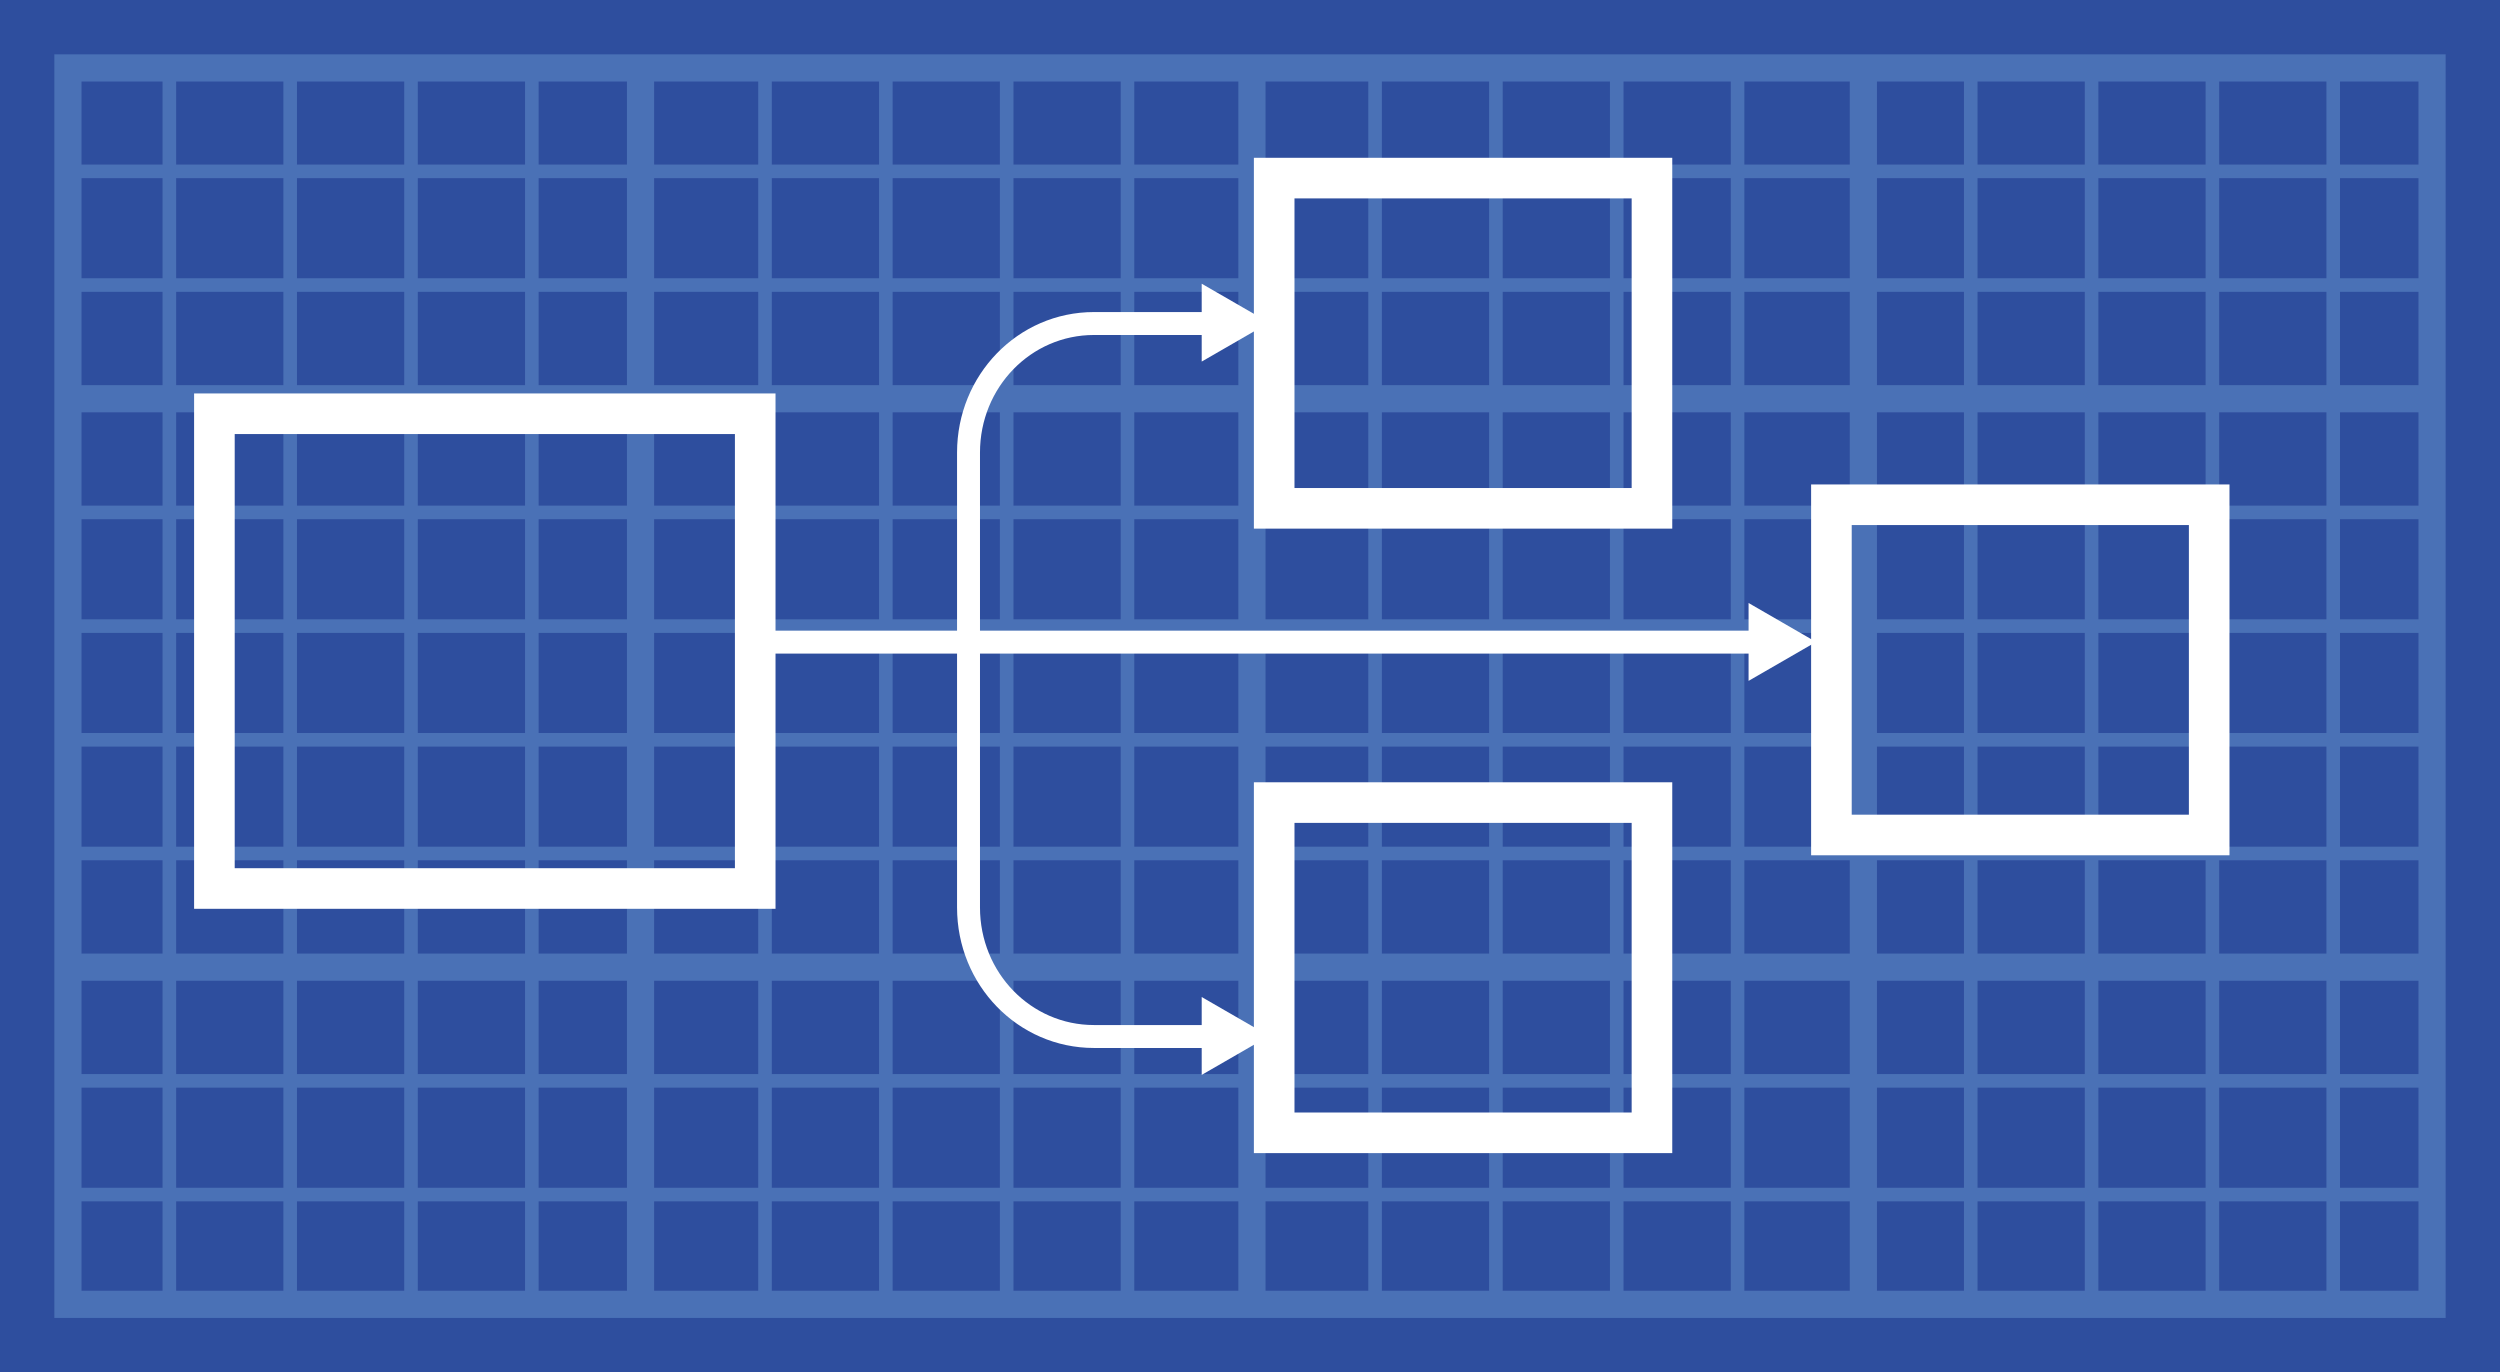 <?xml version="1.0" encoding="UTF-8" standalone="no"?>
<!-- Created with Inkscape (http://www.inkscape.org/) -->

<svg
   xmlns:dc="http://purl.org/dc/elements/1.1/"
   xmlns:cc="http://creativecommons.org/ns#"
   xmlns:rdf="http://www.w3.org/1999/02/22-rdf-syntax-ns#"
   xmlns:svg="http://www.w3.org/2000/svg"
   xmlns="http://www.w3.org/2000/svg"
   xmlns:sodipodi="http://sodipodi.sourceforge.net/DTD/sodipodi-0.dtd"
   xmlns:inkscape="http://www.inkscape.org/namespaces/inkscape"
   width="184"
   height="101"
   id="svg6582"
   version="1.1"
   inkscape:version="0.91 r13258 custom"
   viewBox="0 0 184 101"
   sodipodi:docname="diagram.svg"
   inkscape:export-filename="/home/rlerch/blueprint.png"
   inkscape:export-xdpi="90"
   inkscape:export-ydpi="90">
  <defs
     id="defs6584" />
  <sodipodi:namedview
     id="base"
     pagecolor="#ffffff"
     bordercolor="#666666"
     borderopacity="1.0"
     inkscape:pageopacity="0.0"
     inkscape:pageshadow="2"
     inkscape:zoom="1"
     inkscape:cx="62.480865"
     inkscape:cy="26.43038"
     inkscape:document-units="px"
     inkscape:current-layer="layer1"
     showgrid="false"
     inkscape:snap-page="true"
     inkscape:window-width="1366"
     inkscape:window-height="708"
     inkscape:window-x="0"
     inkscape:window-y="27"
     inkscape:window-maximized="1" />
  <g
     inkscape:label="Layer 1"
     inkscape:groupmode="layer"
     id="layer1"
     transform="translate(0,-951.362)">
    <rect
       style="color:#000000;color-interpolation:sRGB;color-interpolation-filters:linearRGB;fill:#2e4e9e;fill-opacity:1;fill-rule:nonzero;stroke:none;stroke-width:2.9;stroke-linecap:butt;stroke-linejoin:miter;stroke-miterlimit:4;stroke-opacity:1;stroke-dasharray:none;stroke-dashoffset:0;paint-order:normal;marker:none;visibility:visible;display:inline;overflow:visible;isolation:auto;mix-blend-mode:normal;enable-background:accumulate;clip-rule:nonzero;color-rendering:auto;image-rendering:auto;shape-rendering:auto;text-rendering:auto"
       id="rect7141"
       width="184"
       height="101"
       x="0"
       y="951.362" />
    <g
       id="g7165">
      <g
         id="g7268"
         style="opacity:0.51">
        <path
           inkscape:connector-curvature="0"
           id="rect7143"
           d="m 5,1047.361 c 58,0 116,0 174,0 0,-30.333 0,-60.667 0,-91 -58,0 -116,0 -174,0 0,30.333 0,60.667 0,91 z"
           style="color:#000000;color-interpolation:sRGB;color-interpolation-filters:linearRGB;fill:#2e4e9e;fill-opacity:1;fill-rule:nonzero;stroke:#6493ce;stroke-width:2;stroke-miterlimit:4;stroke-opacity:1;stroke-dasharray:none;paint-order:normal;marker:none;visibility:visible;display:inline;overflow:visible;isolation:auto;mix-blend-mode:normal;enable-background:accumulate;clip-rule:nonzero;color-rendering:auto;image-rendering:auto;shape-rendering:auto;text-rendering:auto" />
        <path
           sodipodi:nodetypes="cc"
           inkscape:connector-curvature="0"
           id="path7157"
           d="m 47.143,956.362 0,91"
           style="color:#000000;color-interpolation:sRGB;color-interpolation-filters:linearRGB;fill:#2e4e9e;fill-opacity:1;fill-rule:nonzero;stroke:#6493ce;stroke-width:2;stroke-linecap:butt;stroke-linejoin:miter;stroke-miterlimit:4;stroke-opacity:1;stroke-dasharray:none;stroke-dashoffset:0;paint-order:normal;marker:none;visibility:visible;display:inline;overflow:visible;isolation:auto;mix-blend-mode:normal;enable-background:accumulate;clip-rule:nonzero;color-rendering:auto;image-rendering:auto;shape-rendering:auto;text-rendering:auto" />
        <path
           sodipodi:nodetypes="cc"
           inkscape:connector-curvature="0"
           id="path7159"
           d="m 92.143,956.362 0,91"
           style="color:#000000;color-interpolation:sRGB;color-interpolation-filters:linearRGB;fill:#2e4e9e;fill-opacity:1;fill-rule:nonzero;stroke:#6493ce;stroke-width:2;stroke-linecap:butt;stroke-linejoin:miter;stroke-miterlimit:4;stroke-opacity:1;stroke-dasharray:none;stroke-dashoffset:0;paint-order:normal;marker:none;visibility:visible;display:inline;overflow:visible;isolation:auto;mix-blend-mode:normal;enable-background:accumulate;clip-rule:nonzero;color-rendering:auto;image-rendering:auto;shape-rendering:auto;text-rendering:auto" />
        <path
           sodipodi:nodetypes="cc"
           style="color:#000000;color-interpolation:sRGB;color-interpolation-filters:linearRGB;fill:#2e4e9e;fill-opacity:1;fill-rule:nonzero;stroke:#6493ce;stroke-width:2;stroke-linecap:butt;stroke-linejoin:miter;stroke-miterlimit:4;stroke-opacity:1;stroke-dasharray:none;stroke-dashoffset:0;paint-order:normal;marker:none;visibility:visible;display:inline;overflow:visible;isolation:auto;mix-blend-mode:normal;enable-background:accumulate;clip-rule:nonzero;color-rendering:auto;image-rendering:auto;shape-rendering:auto;text-rendering:auto"
           d="m 137.143,956.362 0,91"
           id="path7155"
           inkscape:connector-curvature="0" />
        <path
           sodipodi:nodetypes="cc"
           style="color:#000000;color-interpolation:sRGB;color-interpolation-filters:linearRGB;fill:#2e4e9e;fill-opacity:1;fill-rule:nonzero;stroke:#6493ce;stroke-width:2;stroke-linecap:butt;stroke-linejoin:miter;stroke-miterlimit:4;stroke-opacity:1;stroke-dasharray:none;stroke-dashoffset:0;paint-order:normal;marker:none;visibility:visible;display:inline;overflow:visible;isolation:auto;mix-blend-mode:normal;enable-background:accumulate;clip-rule:nonzero;color-rendering:auto;image-rendering:auto;shape-rendering:auto;text-rendering:auto"
           d="m 5,980.709 174,0"
           id="path7161"
           inkscape:connector-curvature="0" />
        <path
           sodipodi:nodetypes="cc"
           style="color:#000000;color-interpolation:sRGB;color-interpolation-filters:linearRGB;fill:#2e4e9e;fill-opacity:1;fill-rule:nonzero;stroke:#6493ce;stroke-width:2;stroke-linecap:butt;stroke-linejoin:miter;stroke-miterlimit:4;stroke-opacity:1;stroke-dasharray:none;stroke-dashoffset:0;paint-order:normal;marker:none;visibility:visible;display:inline;overflow:visible;isolation:auto;mix-blend-mode:normal;enable-background:accumulate;clip-rule:nonzero;color-rendering:auto;image-rendering:auto;shape-rendering:auto;text-rendering:auto"
           d="M 4.643,1022.546 179,1022.546"
           id="path7163"
           inkscape:connector-curvature="0" />
        <path
           sodipodi:nodetypes="cc"
           inkscape:connector-curvature="0"
           id="path7188"
           d="m 12.464,955.782 0,91.896"
           style="color:#000000;color-interpolation:sRGB;color-interpolation-filters:linearRGB;fill:#2e4e9e;fill-opacity:1;fill-rule:nonzero;stroke:#6493ce;stroke-width:1;stroke-linecap:butt;stroke-linejoin:miter;stroke-miterlimit:4;stroke-opacity:1;stroke-dasharray:none;stroke-dashoffset:0;paint-order:normal;marker:none;visibility:visible;display:inline;overflow:visible;isolation:auto;mix-blend-mode:normal;enable-background:accumulate;clip-rule:nonzero;color-rendering:auto;image-rendering:auto;shape-rendering:auto;text-rendering:auto" />
        <path
           sodipodi:nodetypes="cc"
           inkscape:connector-curvature="0"
           id="path7190"
           d="m 21.357,955.782 0,91.896"
           style="color:#000000;color-interpolation:sRGB;color-interpolation-filters:linearRGB;fill:#2e4e9e;fill-opacity:1;fill-rule:nonzero;stroke:#6493ce;stroke-width:1;stroke-linecap:butt;stroke-linejoin:miter;stroke-miterlimit:4;stroke-opacity:1;stroke-dasharray:none;stroke-dashoffset:0;paint-order:normal;marker:none;visibility:visible;display:inline;overflow:visible;isolation:auto;mix-blend-mode:normal;enable-background:accumulate;clip-rule:nonzero;color-rendering:auto;image-rendering:auto;shape-rendering:auto;text-rendering:auto" />
        <path
           sodipodi:nodetypes="cc"
           inkscape:connector-curvature="0"
           id="path7192"
           d="m 30.25,955.782 0,91.896"
           style="color:#000000;color-interpolation:sRGB;color-interpolation-filters:linearRGB;fill:#2e4e9e;fill-opacity:1;fill-rule:nonzero;stroke:#6493ce;stroke-width:1;stroke-linecap:butt;stroke-linejoin:miter;stroke-miterlimit:4;stroke-opacity:1;stroke-dasharray:none;stroke-dashoffset:0;paint-order:normal;marker:none;visibility:visible;display:inline;overflow:visible;isolation:auto;mix-blend-mode:normal;enable-background:accumulate;clip-rule:nonzero;color-rendering:auto;image-rendering:auto;shape-rendering:auto;text-rendering:auto" />
        <path
           sodipodi:nodetypes="cc"
           style="color:#000000;color-interpolation:sRGB;color-interpolation-filters:linearRGB;fill:#2e4e9e;fill-opacity:1;fill-rule:nonzero;stroke:#6493ce;stroke-width:1;stroke-linecap:butt;stroke-linejoin:miter;stroke-miterlimit:4;stroke-opacity:1;stroke-dasharray:none;stroke-dashoffset:0;paint-order:normal;marker:none;visibility:visible;display:inline;overflow:visible;isolation:auto;mix-blend-mode:normal;enable-background:accumulate;clip-rule:nonzero;color-rendering:auto;image-rendering:auto;shape-rendering:auto;text-rendering:auto"
           d="m 39.143,955.782 0,91.896"
           id="path7186"
           inkscape:connector-curvature="0" />
        <path
           sodipodi:nodetypes="cc"
           inkscape:connector-curvature="0"
           id="path7202"
           d="m 56.305,955.782 0,91.896"
           style="color:#000000;color-interpolation:sRGB;color-interpolation-filters:linearRGB;fill:#2e4e9e;fill-opacity:1;fill-rule:nonzero;stroke:#6493ce;stroke-width:1;stroke-linecap:butt;stroke-linejoin:miter;stroke-miterlimit:4;stroke-opacity:1;stroke-dasharray:none;stroke-dashoffset:0;paint-order:normal;marker:none;visibility:visible;display:inline;overflow:visible;isolation:auto;mix-blend-mode:normal;enable-background:accumulate;clip-rule:nonzero;color-rendering:auto;image-rendering:auto;shape-rendering:auto;text-rendering:auto" />
        <path
           sodipodi:nodetypes="cc"
           inkscape:connector-curvature="0"
           id="path7210"
           d="m 101.206,955.782 0,91.896"
           style="color:#000000;color-interpolation:sRGB;color-interpolation-filters:linearRGB;fill:#2e4e9e;fill-opacity:1;fill-rule:nonzero;stroke:#6493ce;stroke-width:1;stroke-linecap:butt;stroke-linejoin:miter;stroke-miterlimit:4;stroke-opacity:1;stroke-dasharray:none;stroke-dashoffset:0;paint-order:normal;marker:none;visibility:visible;display:inline;overflow:visible;isolation:auto;mix-blend-mode:normal;enable-background:accumulate;clip-rule:nonzero;color-rendering:auto;image-rendering:auto;shape-rendering:auto;text-rendering:auto" />
        <path
           style="color:#000000;color-interpolation:sRGB;color-interpolation-filters:linearRGB;fill:#2e4e9e;fill-opacity:1;fill-rule:nonzero;stroke:#6493ce;stroke-width:1;stroke-linecap:butt;stroke-linejoin:miter;stroke-miterlimit:4;stroke-opacity:1;stroke-dasharray:none;stroke-dashoffset:0;paint-order:normal;marker:none;visibility:visible;display:inline;overflow:visible;isolation:auto;mix-blend-mode:normal;enable-background:accumulate;clip-rule:nonzero;color-rendering:auto;image-rendering:auto;shape-rendering:auto;text-rendering:auto"
           d="m 145.047,955.782 0,91.896"
           id="path7194"
           inkscape:connector-curvature="0"
           sodipodi:nodetypes="cc" />
        <path
           sodipodi:nodetypes="cc"
           inkscape:connector-curvature="0"
           id="path7204"
           d="m 65.198,955.782 0,91.896"
           style="color:#000000;color-interpolation:sRGB;color-interpolation-filters:linearRGB;fill:#2e4e9e;fill-opacity:1;fill-rule:nonzero;stroke:#6493ce;stroke-width:1;stroke-linecap:butt;stroke-linejoin:miter;stroke-miterlimit:4;stroke-opacity:1;stroke-dasharray:none;stroke-dashoffset:0;paint-order:normal;marker:none;visibility:visible;display:inline;overflow:visible;isolation:auto;mix-blend-mode:normal;enable-background:accumulate;clip-rule:nonzero;color-rendering:auto;image-rendering:auto;shape-rendering:auto;text-rendering:auto" />
        <path
           sodipodi:nodetypes="cc"
           inkscape:connector-curvature="0"
           id="path7212"
           d="m 110.099,955.782 0,91.896"
           style="color:#000000;color-interpolation:sRGB;color-interpolation-filters:linearRGB;fill:#2e4e9e;fill-opacity:1;fill-rule:nonzero;stroke:#6493ce;stroke-width:1;stroke-linecap:butt;stroke-linejoin:miter;stroke-miterlimit:4;stroke-opacity:1;stroke-dasharray:none;stroke-dashoffset:0;paint-order:normal;marker:none;visibility:visible;display:inline;overflow:visible;isolation:auto;mix-blend-mode:normal;enable-background:accumulate;clip-rule:nonzero;color-rendering:auto;image-rendering:auto;shape-rendering:auto;text-rendering:auto" />
        <path
           style="color:#000000;color-interpolation:sRGB;color-interpolation-filters:linearRGB;fill:#2e4e9e;fill-opacity:1;fill-rule:nonzero;stroke:#6493ce;stroke-width:1;stroke-linecap:butt;stroke-linejoin:miter;stroke-miterlimit:4;stroke-opacity:1;stroke-dasharray:none;stroke-dashoffset:0;paint-order:normal;marker:none;visibility:visible;display:inline;overflow:visible;isolation:auto;mix-blend-mode:normal;enable-background:accumulate;clip-rule:nonzero;color-rendering:auto;image-rendering:auto;shape-rendering:auto;text-rendering:auto"
           d="m 153.94,955.782 0,91.896"
           id="path7196"
           inkscape:connector-curvature="0"
           sodipodi:nodetypes="cc" />
        <path
           sodipodi:nodetypes="cc"
           inkscape:connector-curvature="0"
           id="path7206"
           d="m 74.091,955.782 0,91.896"
           style="color:#000000;color-interpolation:sRGB;color-interpolation-filters:linearRGB;fill:#2e4e9e;fill-opacity:1;fill-rule:nonzero;stroke:#6493ce;stroke-width:1;stroke-linecap:butt;stroke-linejoin:miter;stroke-miterlimit:4;stroke-opacity:1;stroke-dasharray:none;stroke-dashoffset:0;paint-order:normal;marker:none;visibility:visible;display:inline;overflow:visible;isolation:auto;mix-blend-mode:normal;enable-background:accumulate;clip-rule:nonzero;color-rendering:auto;image-rendering:auto;shape-rendering:auto;text-rendering:auto" />
        <path
           sodipodi:nodetypes="cc"
           inkscape:connector-curvature="0"
           id="path7214"
           d="m 118.992,955.782 0,91.896"
           style="color:#000000;color-interpolation:sRGB;color-interpolation-filters:linearRGB;fill:#2e4e9e;fill-opacity:1;fill-rule:nonzero;stroke:#6493ce;stroke-width:1;stroke-linecap:butt;stroke-linejoin:miter;stroke-miterlimit:4;stroke-opacity:1;stroke-dasharray:none;stroke-dashoffset:0;paint-order:normal;marker:none;visibility:visible;display:inline;overflow:visible;isolation:auto;mix-blend-mode:normal;enable-background:accumulate;clip-rule:nonzero;color-rendering:auto;image-rendering:auto;shape-rendering:auto;text-rendering:auto" />
        <path
           style="color:#000000;color-interpolation:sRGB;color-interpolation-filters:linearRGB;fill:#2e4e9e;fill-opacity:1;fill-rule:nonzero;stroke:#6493ce;stroke-width:1;stroke-linecap:butt;stroke-linejoin:miter;stroke-miterlimit:4;stroke-opacity:1;stroke-dasharray:none;stroke-dashoffset:0;paint-order:normal;marker:none;visibility:visible;display:inline;overflow:visible;isolation:auto;mix-blend-mode:normal;enable-background:accumulate;clip-rule:nonzero;color-rendering:auto;image-rendering:auto;shape-rendering:auto;text-rendering:auto"
           d="m 162.833,955.782 0,91.896"
           id="path7198"
           inkscape:connector-curvature="0"
           sodipodi:nodetypes="cc" />
        <path
           sodipodi:nodetypes="cc"
           style="color:#000000;color-interpolation:sRGB;color-interpolation-filters:linearRGB;fill:#2e4e9e;fill-opacity:1;fill-rule:nonzero;stroke:#6493ce;stroke-width:1;stroke-linecap:butt;stroke-linejoin:miter;stroke-miterlimit:4;stroke-opacity:1;stroke-dasharray:none;stroke-dashoffset:0;paint-order:normal;marker:none;visibility:visible;display:inline;overflow:visible;isolation:auto;mix-blend-mode:normal;enable-background:accumulate;clip-rule:nonzero;color-rendering:auto;image-rendering:auto;shape-rendering:auto;text-rendering:auto"
           d="m 82.983,955.782 0,91.896"
           id="path7208"
           inkscape:connector-curvature="0" />
        <path
           sodipodi:nodetypes="cc"
           style="color:#000000;color-interpolation:sRGB;color-interpolation-filters:linearRGB;fill:#2e4e9e;fill-opacity:1;fill-rule:nonzero;stroke:#6493ce;stroke-width:1;stroke-linecap:butt;stroke-linejoin:miter;stroke-miterlimit:4;stroke-opacity:1;stroke-dasharray:none;stroke-dashoffset:0;paint-order:normal;marker:none;visibility:visible;display:inline;overflow:visible;isolation:auto;mix-blend-mode:normal;enable-background:accumulate;clip-rule:nonzero;color-rendering:auto;image-rendering:auto;shape-rendering:auto;text-rendering:auto"
           d="m 127.885,955.782 0,91.896"
           id="path7216"
           inkscape:connector-curvature="0" />
        <path
           inkscape:connector-curvature="0"
           id="path7200"
           d="m 171.725,955.782 0,91.896"
           style="color:#000000;color-interpolation:sRGB;color-interpolation-filters:linearRGB;fill:#2e4e9e;fill-opacity:1;fill-rule:nonzero;stroke:#6493ce;stroke-width:1;stroke-linecap:butt;stroke-linejoin:miter;stroke-miterlimit:4;stroke-opacity:1;stroke-dasharray:none;stroke-dashoffset:0;paint-order:normal;marker:none;visibility:visible;display:inline;overflow:visible;isolation:auto;mix-blend-mode:normal;enable-background:accumulate;clip-rule:nonzero;color-rendering:auto;image-rendering:auto;shape-rendering:auto;text-rendering:auto"
           sodipodi:nodetypes="cc" />
        <path
           sodipodi:nodetypes="cc"
           inkscape:connector-curvature="0"
           id="path7218"
           d="m 5,963.974 174,0"
           style="color:#000000;color-interpolation:sRGB;color-interpolation-filters:linearRGB;fill:#2e4e9e;fill-opacity:1;fill-rule:nonzero;stroke:#6493ce;stroke-width:1;stroke-linecap:butt;stroke-linejoin:miter;stroke-miterlimit:4;stroke-opacity:1;stroke-dasharray:none;stroke-dashoffset:0;paint-order:normal;marker:none;visibility:visible;display:inline;overflow:visible;isolation:auto;mix-blend-mode:normal;enable-background:accumulate;clip-rule:nonzero;color-rendering:auto;image-rendering:auto;shape-rendering:auto;text-rendering:auto" />
        <path
           sodipodi:nodetypes="cc"
           style="color:#000000;color-interpolation:sRGB;color-interpolation-filters:linearRGB;fill:#2e4e9e;fill-opacity:1;fill-rule:nonzero;stroke:#6493ce;stroke-width:1;stroke-linecap:butt;stroke-linejoin:miter;stroke-miterlimit:4;stroke-opacity:1;stroke-dasharray:none;stroke-dashoffset:0;paint-order:normal;marker:none;visibility:visible;display:inline;overflow:visible;isolation:auto;mix-blend-mode:normal;enable-background:accumulate;clip-rule:nonzero;color-rendering:auto;image-rendering:auto;shape-rendering:auto;text-rendering:auto"
           d="m 5,972.341 174,0"
           id="path7220"
           inkscape:connector-curvature="0" />
        <path
           sodipodi:nodetypes="cc"
           inkscape:connector-curvature="0"
           id="path7226"
           d="m 5,989.076 174,0"
           style="color:#000000;color-interpolation:sRGB;color-interpolation-filters:linearRGB;fill:#2e4e9e;fill-opacity:1;fill-rule:nonzero;stroke:#6493ce;stroke-width:1;stroke-linecap:butt;stroke-linejoin:miter;stroke-miterlimit:4;stroke-opacity:1;stroke-dasharray:none;stroke-dashoffset:0;paint-order:normal;marker:none;visibility:visible;display:inline;overflow:visible;isolation:auto;mix-blend-mode:normal;enable-background:accumulate;clip-rule:nonzero;color-rendering:auto;image-rendering:auto;shape-rendering:auto;text-rendering:auto" />
        <path
           sodipodi:nodetypes="cc"
           inkscape:connector-curvature="0"
           id="path7230"
           d="m 5,1005.811 174,0"
           style="color:#000000;color-interpolation:sRGB;color-interpolation-filters:linearRGB;fill:#2e4e9e;fill-opacity:1;fill-rule:nonzero;stroke:#6493ce;stroke-width:1;stroke-linecap:butt;stroke-linejoin:miter;stroke-miterlimit:4;stroke-opacity:1;stroke-dasharray:none;stroke-dashoffset:0;paint-order:normal;marker:none;visibility:visible;display:inline;overflow:visible;isolation:auto;mix-blend-mode:normal;enable-background:accumulate;clip-rule:nonzero;color-rendering:auto;image-rendering:auto;shape-rendering:auto;text-rendering:auto" />
        <path
           sodipodi:nodetypes="cc"
           style="color:#000000;color-interpolation:sRGB;color-interpolation-filters:linearRGB;fill:#2e4e9e;fill-opacity:1;fill-rule:nonzero;stroke:#6493ce;stroke-width:1;stroke-linecap:butt;stroke-linejoin:miter;stroke-miterlimit:4;stroke-opacity:1;stroke-dasharray:none;stroke-dashoffset:0;paint-order:normal;marker:none;visibility:visible;display:inline;overflow:visible;isolation:auto;mix-blend-mode:normal;enable-background:accumulate;clip-rule:nonzero;color-rendering:auto;image-rendering:auto;shape-rendering:auto;text-rendering:auto"
           d="m 5,1030.913 174,0"
           id="path7222"
           inkscape:connector-curvature="0" />
        <path
           sodipodi:nodetypes="cc"
           style="color:#000000;color-interpolation:sRGB;color-interpolation-filters:linearRGB;fill:#2e4e9e;fill-opacity:1;fill-rule:nonzero;stroke:#6493ce;stroke-width:1;stroke-linecap:butt;stroke-linejoin:miter;stroke-miterlimit:4;stroke-opacity:1;stroke-dasharray:none;stroke-dashoffset:0;paint-order:normal;marker:none;visibility:visible;display:inline;overflow:visible;isolation:auto;mix-blend-mode:normal;enable-background:accumulate;clip-rule:nonzero;color-rendering:auto;image-rendering:auto;shape-rendering:auto;text-rendering:auto"
           d="m 5,997.444 174,0"
           id="path7228"
           inkscape:connector-curvature="0" />
        <path
           sodipodi:nodetypes="cc"
           style="color:#000000;color-interpolation:sRGB;color-interpolation-filters:linearRGB;fill:#2e4e9e;fill-opacity:1;fill-rule:nonzero;stroke:#6493ce;stroke-width:1;stroke-linecap:butt;stroke-linejoin:miter;stroke-miterlimit:4;stroke-opacity:1;stroke-dasharray:none;stroke-dashoffset:0;paint-order:normal;marker:none;visibility:visible;display:inline;overflow:visible;isolation:auto;mix-blend-mode:normal;enable-background:accumulate;clip-rule:nonzero;color-rendering:auto;image-rendering:auto;shape-rendering:auto;text-rendering:auto"
           d="m 5,1014.178 174,0"
           id="path7232"
           inkscape:connector-curvature="0" />
        <path
           sodipodi:nodetypes="cc"
           inkscape:connector-curvature="0"
           id="path7224"
           d="m 5,1039.281 174,0"
           style="color:#000000;color-interpolation:sRGB;color-interpolation-filters:linearRGB;fill:#2e4e9e;fill-opacity:1;fill-rule:nonzero;stroke:#6493ce;stroke-width:1;stroke-linecap:butt;stroke-linejoin:miter;stroke-miterlimit:4;stroke-opacity:1;stroke-dasharray:none;stroke-dashoffset:0;paint-order:normal;marker:none;visibility:visible;display:inline;overflow:visible;isolation:auto;mix-blend-mode:normal;enable-background:accumulate;clip-rule:nonzero;color-rendering:auto;image-rendering:auto;shape-rendering:auto;text-rendering:auto" />
      </g>
      <rect
         y="981.814"
         x="15.78"
         height="34.942"
         width="39.804"
         id="rect7321"
         style="color:#000000;color-interpolation:sRGB;color-interpolation-filters:linearRGB;fill:none;stroke:#ffffff;stroke-width:2.988;stroke-linecap:butt;stroke-linejoin:miter;stroke-miterlimit:4;stroke-opacity:1;stroke-dasharray:none;stroke-dashoffset:0;paint-order:normal;marker:none;visibility:visible;display:inline;overflow:visible;isolation:auto;mix-blend-mode:normal;enable-background:accumulate;clip-rule:nonzero;color-rendering:auto;image-rendering:auto;shape-rendering:auto;text-rendering:auto" />
      <rect
         style="color:#000000;color-interpolation:sRGB;color-interpolation-filters:linearRGB;fill:none;stroke:#ffffff;stroke-width:2.988;stroke-linecap:butt;stroke-linejoin:miter;stroke-miterlimit:4;stroke-opacity:1;stroke-dasharray:none;stroke-dashoffset:0;paint-order:normal;marker:none;visibility:visible;display:inline;overflow:visible;isolation:auto;mix-blend-mode:normal;enable-background:accumulate;clip-rule:nonzero;color-rendering:auto;image-rendering:auto;shape-rendering:auto;text-rendering:auto"
         id="rect7300"
         width="27.804"
         height="24.305"
         x="93.78"
         y="964.47" />
      <rect
         y="1010.432"
         x="93.78"
         height="24.305"
         width="27.804"
         id="rect7323"
         style="color:#000000;color-interpolation:sRGB;color-interpolation-filters:linearRGB;fill:none;stroke:#ffffff;stroke-width:2.988;stroke-linecap:butt;stroke-linejoin:miter;stroke-miterlimit:4;stroke-opacity:1;stroke-dasharray:none;stroke-dashoffset:0;paint-order:normal;marker:none;visibility:visible;display:inline;overflow:visible;isolation:auto;mix-blend-mode:normal;enable-background:accumulate;clip-rule:nonzero;color-rendering:auto;image-rendering:auto;shape-rendering:auto;text-rendering:auto" />
      <rect
         style="color:#000000;color-interpolation:sRGB;color-interpolation-filters:linearRGB;fill:none;stroke:#ffffff;stroke-width:2.988;stroke-linecap:butt;stroke-linejoin:miter;stroke-miterlimit:4;stroke-opacity:1;stroke-dasharray:none;stroke-dashoffset:0;paint-order:normal;marker:none;visibility:visible;display:inline;overflow:visible;isolation:auto;mix-blend-mode:normal;enable-background:accumulate;clip-rule:nonzero;color-rendering:auto;image-rendering:auto;shape-rendering:auto;text-rendering:auto"
         id="rect7325"
         width="27.804"
         height="24.305"
         x="134.792"
         y="988.512" />
      <path
         style="color:#000000;color-interpolation:sRGB;color-interpolation-filters:linearRGB;fill:none;stroke:#ffffff;stroke-width:1.688;stroke-linecap:butt;stroke-linejoin:miter;stroke-miterlimit:4;stroke-opacity:1;stroke-dasharray:none;stroke-dashoffset:0;paint-order:normal;marker:none;visibility:visible;display:inline;overflow:visible;isolation:auto;mix-blend-mode:normal;enable-background:accumulate;clip-rule:nonzero;color-rendering:auto;image-rendering:auto;shape-rendering:auto;text-rendering:auto"
         d="m 55.861,998.622 74.213,0"
         id="path7327"
         inkscape:connector-curvature="0"
         sodipodi:nodetypes="cc" />
      <path
         style="color:#000000;color-interpolation:sRGB;color-interpolation-filters:linearRGB;fill:none;stroke:#ffffff;stroke-width:1.688;stroke-linecap:butt;stroke-linejoin:miter;stroke-miterlimit:4;stroke-opacity:1;stroke-dasharray:none;stroke-dashoffset:0;paint-order:normal;marker:none;visibility:visible;display:inline;overflow:visible;isolation:auto;mix-blend-mode:normal;enable-background:accumulate;clip-rule:nonzero;color-rendering:auto;image-rendering:auto;shape-rendering:auto;text-rendering:auto"
         d="m 90.57,1027.649 -10.054,0 c -5.115,0 -9.233,-4.237 -9.233,-9.5 l 0,-33.476 c 0,-5.263 4.118,-9.5 9.233,-9.5 l 8.679,0"
         id="rect7329"
         inkscape:connector-curvature="0"
         sodipodi:nodetypes="cssssc" />
      <path
         sodipodi:type="star"
         style="color:#000000;color-interpolation:sRGB;color-interpolation-filters:linearRGB;fill:#ffffff;stroke:none;stroke-width:1.688;paint-order:normal;marker:none;visibility:visible;display:inline;overflow:visible;isolation:auto;mix-blend-mode:normal;enable-background:accumulate;clip-rule:nonzero;color-rendering:auto;image-rendering:auto;shape-rendering:auto;text-rendering:auto"
         id="path7360"
         sodipodi:sides="3"
         sodipodi:cx="90.098923"
         sodipodi:cy="975.10883"
         sodipodi:r1="3.3096452"
         sodipodi:r2="1.6548226"
         sodipodi:arg1="0"
         sodipodi:arg2="1.0471976"
         inkscape:flatsided="false"
         inkscape:rounded="0"
         inkscape:randomized="0"
         d="m 93.409,975.109 -2.482,1.433 -2.482,1.433 0,-2.866 0,-2.866 2.482,1.433 z"
         inkscape:transform-center-x="-0.31604134"
         inkscape:transform-center-y="-1.1598167e-05" />
      <path
         inkscape:transform-center-y="-1.1598167e-05"
         inkscape:transform-center-x="-0.31604134"
         d="m 133.659,998.609 -2.482,1.433 -2.482,1.433 0,-2.866 0,-2.866 2.482,1.433 z"
         inkscape:randomized="0"
         inkscape:rounded="0"
         inkscape:flatsided="false"
         sodipodi:arg2="1.0471976"
         sodipodi:arg1="0"
         sodipodi:r2="1.6548226"
         sodipodi:r1="3.3096452"
         sodipodi:cy="998.60883"
         sodipodi:cx="130.34892"
         sodipodi:sides="3"
         id="path7362"
         style="color:#000000;color-interpolation:sRGB;color-interpolation-filters:linearRGB;fill:#ffffff;stroke:none;stroke-width:1.688;paint-order:normal;marker:none;visibility:visible;display:inline;overflow:visible;isolation:auto;mix-blend-mode:normal;enable-background:accumulate;clip-rule:nonzero;color-rendering:auto;image-rendering:auto;shape-rendering:auto;text-rendering:auto"
         sodipodi:type="star" />
      <path
         inkscape:transform-center-y="-1.1598167e-05"
         inkscape:transform-center-x="-0.31604134"
         d="m 93.409,1027.609 -2.482,1.433 -2.482,1.433 0,-2.866 0,-2.866 2.482,1.433 z"
         inkscape:randomized="0"
         inkscape:rounded="0"
         inkscape:flatsided="false"
         sodipodi:arg2="1.0471976"
         sodipodi:arg1="0"
         sodipodi:r2="1.6548226"
         sodipodi:r1="3.3096452"
         sodipodi:cy="1027.6088"
         sodipodi:cx="90.098923"
         sodipodi:sides="3"
         id="path7364"
         style="color:#000000;color-interpolation:sRGB;color-interpolation-filters:linearRGB;fill:#ffffff;stroke:none;stroke-width:1.688;paint-order:normal;marker:none;visibility:visible;display:inline;overflow:visible;isolation:auto;mix-blend-mode:normal;enable-background:accumulate;clip-rule:nonzero;color-rendering:auto;image-rendering:auto;shape-rendering:auto;text-rendering:auto"
         sodipodi:type="star" />
    </g>
  </g>
</svg>
